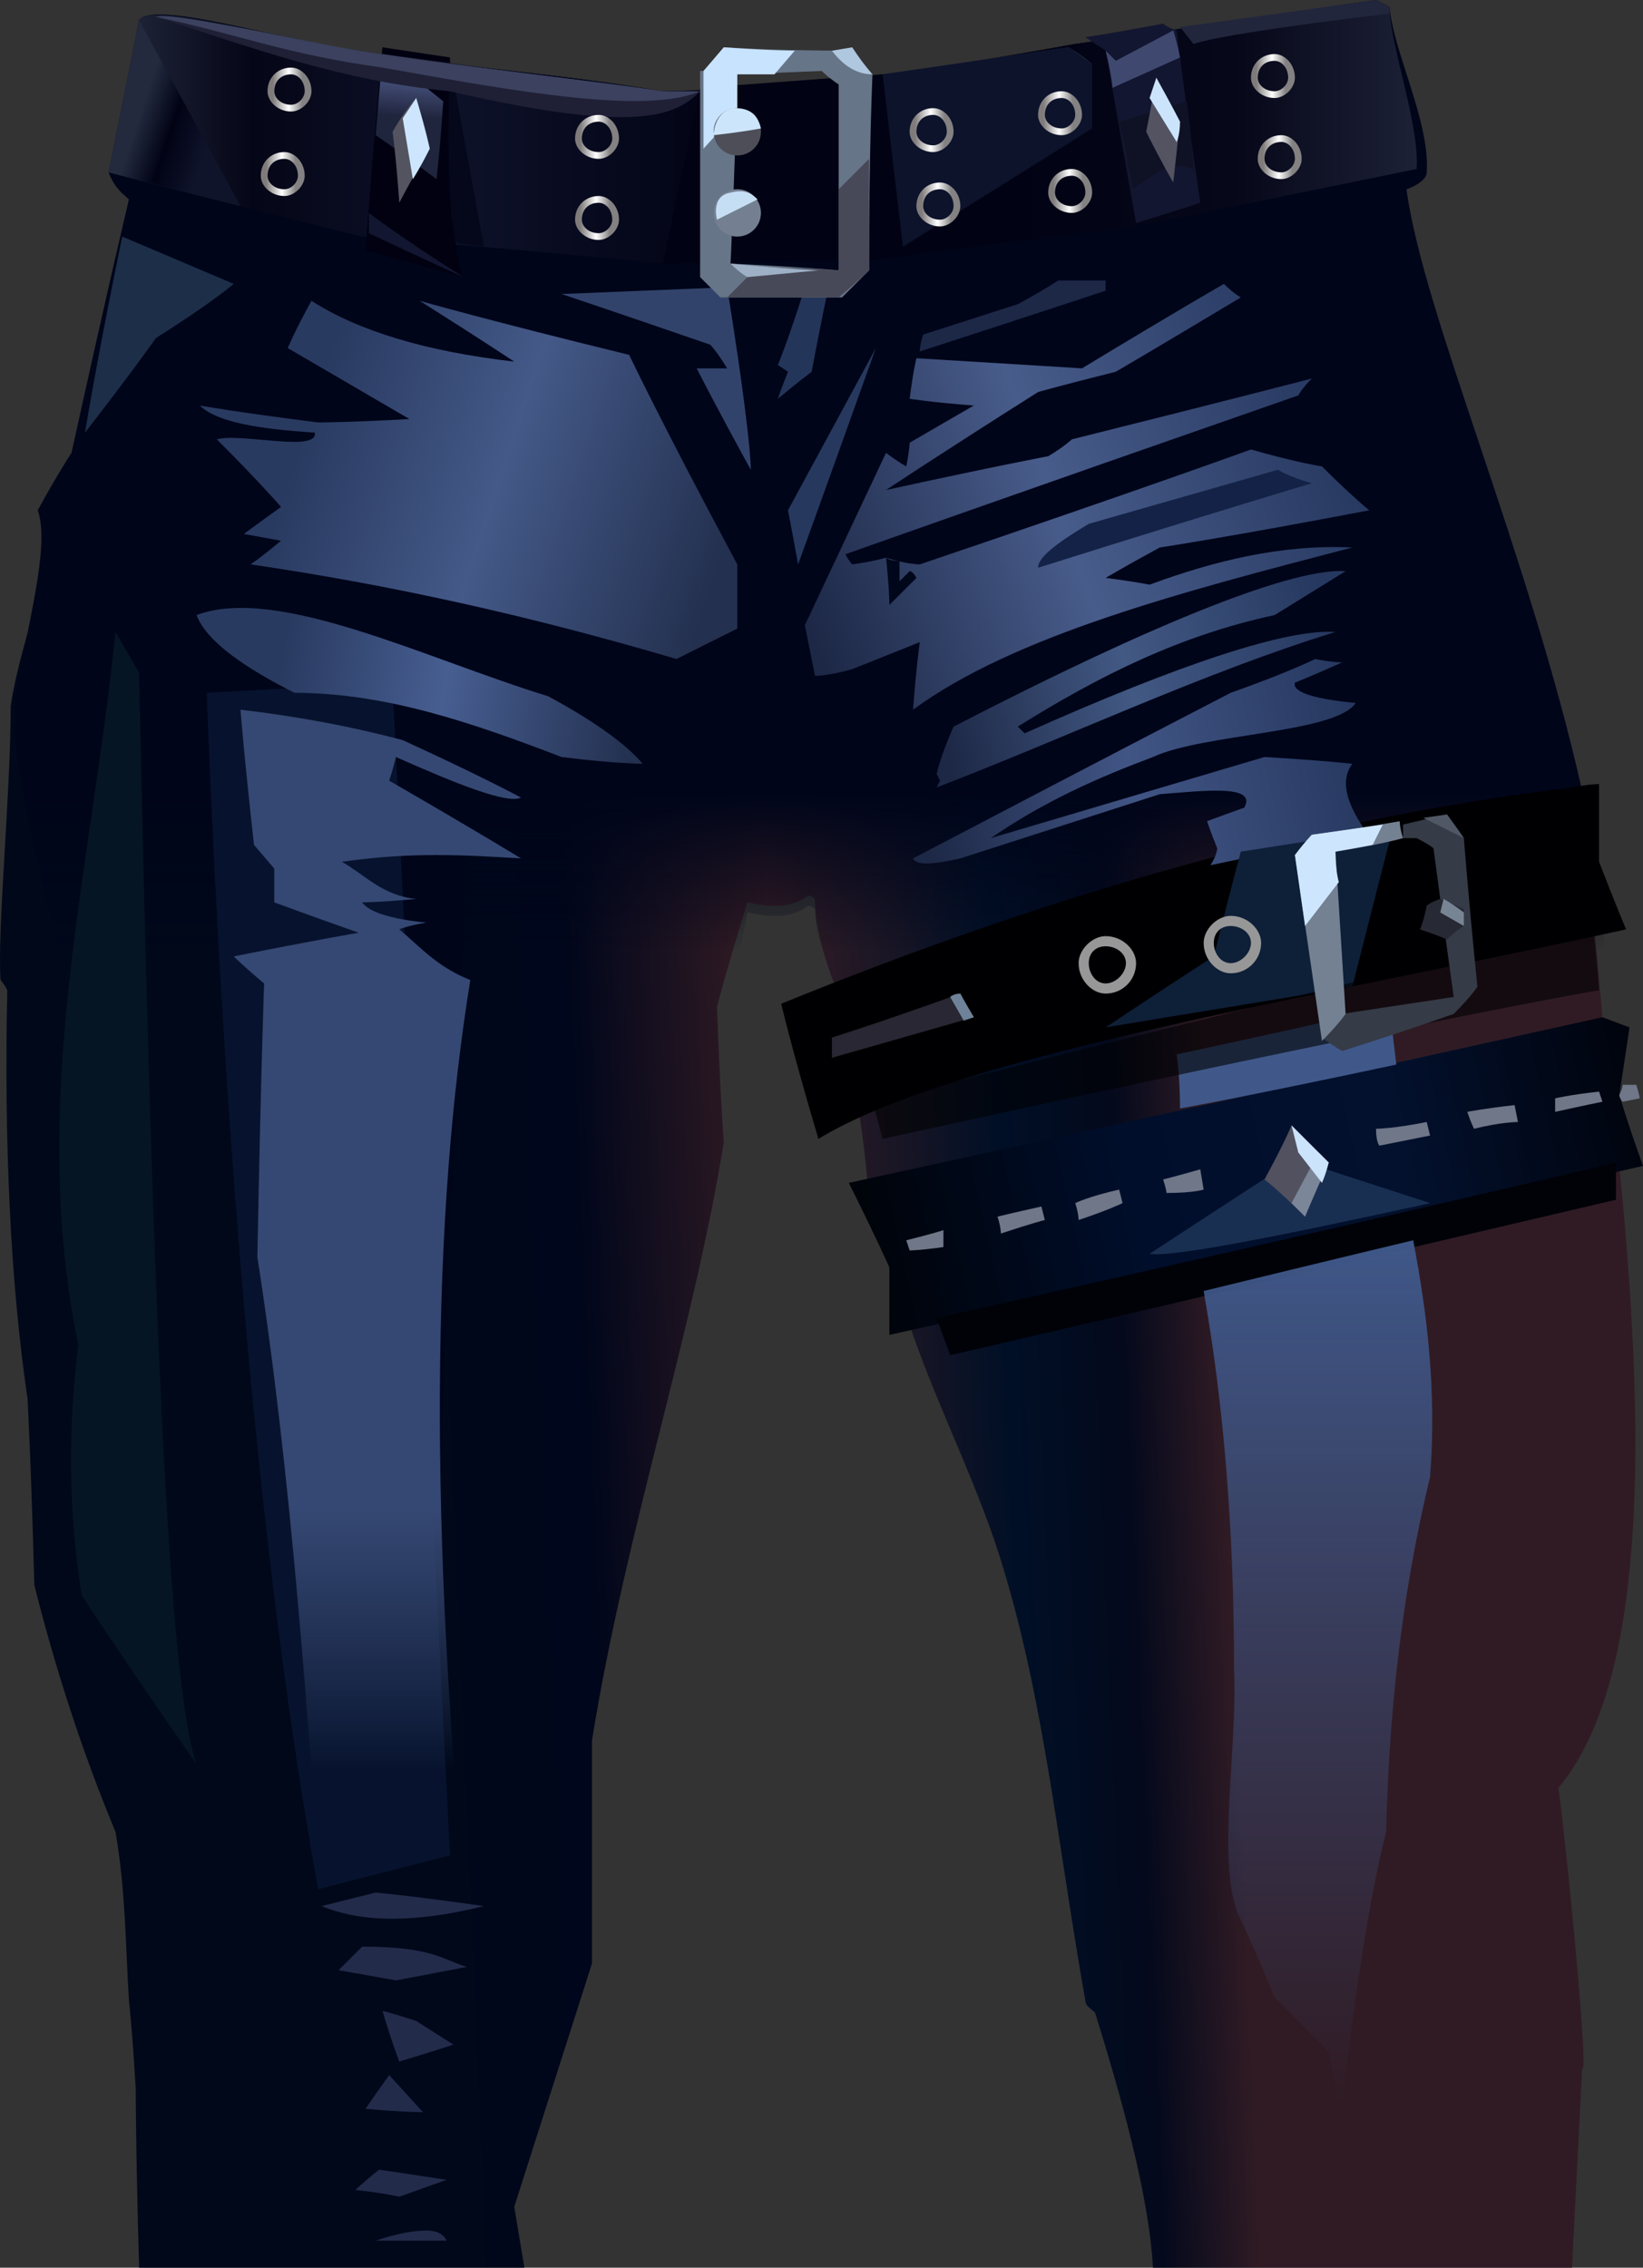 <?xml version="1.0" encoding="UTF-8" standalone="no"?>
<svg
   width="486.16"
   height="671"
   viewBox="0 0 486.16 671"
   version="1.1"
   id="svg278"
   sodipodi:docname="cb-layer-0985.svg"
   xmlns:inkscape="http://www.inkscape.org/namespaces/inkscape"
   xmlns:sodipodi="http://sodipodi.sourceforge.net/DTD/sodipodi-0.dtd"
   xmlns:xlink="http://www.w3.org/1999/xlink"
   xmlns="http://www.w3.org/2000/svg"
   xmlns:svg="http://www.w3.org/2000/svg">
  <rect x="0" y="0" width="486.16" height="671" fill="#333333" stroke="none"/>
  <sodipodi:namedview
     id="namedview280"
     pagecolor="#ffffff"
     bordercolor="#666666"
     borderopacity="1.0"
     inkscape:pageshadow="2"
     inkscape:pageopacity="0.0"
     inkscape:pagecheckerboard="0" />
  <defs
     id="defs182">
    <linearGradient
       x1="421.477"
       y1="268.664"
       x2="136.567"
       y2="285.759"
       id="id-86738"
       gradientTransform="scale(0.849,1.178)"
       gradientUnits="userSpaceOnUse">
      <stop
         stop-color="#301B24"
         offset="0%"
         id="stop2" />
      <stop
         stop-color="#04091C"
         offset="12%"
         id="stop4" />
      <stop
         stop-color="#000F26"
         offset="26%"
         id="stop6" />
      <stop
         stop-color="#361D24"
         offset="53%"
         id="stop8" />
      <stop
         stop-color="#1C1220"
         offset="65%"
         id="stop10" />
      <stop
         stop-color="#00061B"
         offset="78%"
         id="stop12" />
      <stop
         stop-color="#00081A"
         offset="100%"
         id="stop14" />
    </linearGradient>
    <linearGradient
       x1="283.243"
       y1="199.791"
       x2="283.243"
       y2="239.579"
       id="id-86739"
       gradientTransform="scale(0.847,1.18)"
       gradientUnits="userSpaceOnUse">
      <stop
         stop-color="#00051A"
         offset="0%"
         id="stop17" />
      <stop
         stop-color="#00051A"
         offset="100%"
         stop-opacity="0"
         id="stop19" />
    </linearGradient>
    <linearGradient
       x1="307.373"
       y1="544.386"
       x2="158.746"
       y2="557.763"
       id="id-86740"
       gradientTransform="scale(1.581,0.632)"
       gradientUnits="userSpaceOnUse">
      <stop
         stop-color="#00040E"
         offset="0%"
         id="stop22" />
      <stop
         stop-color="#03112E"
         offset="30%"
         id="stop24" />
      <stop
         stop-color="#000E2B"
         offset="65%"
         id="stop26" />
      <stop
         stop-color="#000309"
         offset="100%"
         id="stop28" />
    </linearGradient>
    <linearGradient
       x1="232.316"
       y1="214.615"
       x2="232.316"
       y2="251.806"
       id="id-86741"
       gradientTransform="scale(0.48,2.084)"
       gradientUnits="userSpaceOnUse">
      <stop
         stop-color="#354873"
         offset="0%"
         id="stop31" />
      <stop
         stop-color="#405380"
         offset="100%"
         stop-opacity="0"
         id="stop33" />
    </linearGradient>
    <linearGradient
       x1="112.298"
       y1="347.398"
       x2="48.324"
       y2="343.497"
       id="id-86742"
       gradientTransform="scale(1.692,0.591)"
       gradientUnits="userSpaceOnUse">
      <stop
         stop-color="#23304F"
         offset="0%"
         id="stop36" />
      <stop
         stop-color="#475E91"
         offset="54%"
         id="stop38" />
      <stop
         stop-color="#293A60"
         offset="100%"
         id="stop40" />
    </linearGradient>
    <linearGradient
       x1="177.996"
       y1="188.121"
       x2="71.541"
       y2="164.753"
       id="id-86743"
       gradientTransform="scale(1.225,0.816)"
       gradientUnits="userSpaceOnUse">
      <stop
         stop-color="#23304F"
         offset="0%"
         id="stop43" />
      <stop
         stop-color="#445988"
         offset="54%"
         id="stop45" />
      <stop
         stop-color="#293A60"
         offset="100%"
         id="stop47" />
    </linearGradient>
    <linearGradient
       x1="351.789"
       y1="170.386"
       x2="206.73"
       y2="211.003"
       id="id-86744"
       gradientTransform="scale(1.151,0.869)"
       gradientUnits="userSpaceOnUse">
      <stop
         stop-color="#26385F"
         offset="0%"
         id="stop50" />
      <stop
         stop-color="#485C8B"
         offset="52%"
         id="stop52" />
      <stop
         stop-color="#1D2846"
         offset="100%"
         id="stop54" />
    </linearGradient>
    <linearGradient
       x1="289.56"
       y1="277.616"
       x2="201.528"
       y2="289.941"
       id="id-86745"
       gradientTransform="scale(1.374,0.728)"
       gradientUnits="userSpaceOnUse">
      <stop
         stop-color="#26385F"
         offset="0%"
         id="stop57" />
      <stop
         stop-color="#425984"
         offset="52%"
         id="stop59" />
      <stop
         stop-color="#1D2846"
         offset="100%"
         id="stop61" />
    </linearGradient>
    <linearGradient
       x1="272.58"
       y1="335.703"
       x2="182.17"
       y2="344.744"
       id="id-86746"
       gradientTransform="scale(1.482,0.675)"
       gradientUnits="userSpaceOnUse">
      <stop
         stop-color="#26385F"
         offset="0%"
         id="stop64" />
      <stop
         stop-color="#415585"
         offset="52%"
         id="stop66" />
      <stop
         stop-color="#1D2846"
         offset="100%"
         id="stop68" />
    </linearGradient>
    <linearGradient
       x1="758.388"
       y1="189.155"
       x2="758.388"
       y2="320.742"
       id="id-86747"
       gradientTransform="scale(0.514,1.945)"
       gradientUnits="userSpaceOnUse">
      <stop
         stop-color="#3F5788"
         offset="0%"
         id="stop71" />
      <stop
         stop-color="#3F5788"
         offset="100%"
         stop-opacity="0"
         id="stop73" />
    </linearGradient>
    <linearGradient
       x1="188.123"
       y1="89.107"
       x2="14.365"
       y2="89.107"
       id="id-86748"
       gradientTransform="scale(2.228,0.449)"
       gradientUnits="userSpaceOnUse">
      <stop
         stop-color="#1D2136"
         offset="0%"
         id="stop76" />
      <stop
         stop-color="#060719"
         offset="14%"
         id="stop78" />
      <stop
         stop-color="#010314"
         offset="31%"
         id="stop80" />
      <stop
         stop-color="#000112"
         offset="50%"
         id="stop82" />
      <stop
         stop-color="#0E1229"
         offset="74%"
         id="stop84" />
      <stop
         stop-color="#050617"
         offset="89%"
         id="stop86" />
      <stop
         stop-color="#23293D"
         offset="100%"
         id="stop88" />
    </linearGradient>
    <linearGradient
       x1="71.811"
       y1="39.704"
       x2="49.117"
       y2="29.052"
       id="id-86749"
       gradientTransform="scale(0.842,1.188)"
       gradientUnits="userSpaceOnUse">
      <stop
         stop-color="#10142B"
         offset="0%"
         id="stop91" />
      <stop
         stop-color="#010315"
         offset="54%"
         id="stop93" />
      <stop
         stop-color="#232A3E"
         offset="100%"
         id="stop95" />
    </linearGradient>
    <linearGradient
       x1="164.578"
       y1="19.571"
       x2="164.306"
       y2="26.1"
       id="id-86750"
       gradientTransform="scale(0.735,1.36)"
       gradientUnits="userSpaceOnUse">
      <stop
         stop-color="#3F4970"
         offset="0%"
         id="stop98" />
      <stop
         stop-color="#20253E"
         offset="100%"
         id="stop100" />
    </linearGradient>
    <linearGradient
       x1="1"
       y1="0.5"
       x2="0"
       y2="0.5"
       id="id-86751">
      <stop
         stop-color="#838181"
         offset="21%"
         id="stop103" />
      <stop
         stop-color="#FFFFFF"
         offset="52%"
         id="stop105" />
      <stop
         stop-color="#7F7B7B"
         offset="88%"
         id="stop107" />
    </linearGradient>
    <linearGradient
       x1="1"
       y1="0.5"
       x2="0"
       y2="0.5"
       id="linearGradient116">
      <stop
         stop-color="#838181"
         offset="21%"
         id="stop110" />
      <stop
         stop-color="#FFFFFF"
         offset="52%"
         id="stop112" />
      <stop
         stop-color="#7F7B7B"
         offset="88%"
         id="stop114" />
    </linearGradient>
    <linearGradient
       x1="1"
       y1="0.5"
       x2="0"
       y2="0.5"
       id="linearGradient124">
      <stop
         stop-color="#838181"
         offset="21%"
         id="stop118" />
      <stop
         stop-color="#FFFFFF"
         offset="52%"
         id="stop120" />
      <stop
         stop-color="#7F7B7B"
         offset="88%"
         id="stop122" />
    </linearGradient>
    <linearGradient
       x1="1"
       y1="0.5"
       x2="0"
       y2="0.5"
       id="linearGradient132">
      <stop
         stop-color="#838181"
         offset="21%"
         id="stop126" />
      <stop
         stop-color="#FFFFFF"
         offset="52%"
         id="stop128" />
      <stop
         stop-color="#7F7B7B"
         offset="88%"
         id="stop130" />
    </linearGradient>
    <linearGradient
       x1="1"
       y1="0.5"
       x2="0"
       y2="0.5"
       id="linearGradient140">
      <stop
         stop-color="#838181"
         offset="21%"
         id="stop134" />
      <stop
         stop-color="#FFFFFF"
         offset="52%"
         id="stop136" />
      <stop
         stop-color="#7F7B7B"
         offset="88%"
         id="stop138" />
    </linearGradient>
    <linearGradient
       x1="1"
       y1="0.5"
       x2="0"
       y2="0.5"
       id="linearGradient148">
      <stop
         stop-color="#838181"
         offset="21%"
         id="stop142" />
      <stop
         stop-color="#FFFFFF"
         offset="52%"
         id="stop144" />
      <stop
         stop-color="#7F7B7B"
         offset="88%"
         id="stop146" />
    </linearGradient>
    <linearGradient
       x1="1"
       y1="0.5"
       x2="0"
       y2="0.5"
       id="linearGradient156">
      <stop
         stop-color="#838181"
         offset="21%"
         id="stop150" />
      <stop
         stop-color="#FFFFFF"
         offset="52%"
         id="stop152" />
      <stop
         stop-color="#7F7B7B"
         offset="88%"
         id="stop154" />
    </linearGradient>
    <linearGradient
       x1="1"
       y1="0.5"
       x2="0"
       y2="0.5"
       id="linearGradient164">
      <stop
         stop-color="#838181"
         offset="21%"
         id="stop158" />
      <stop
         stop-color="#FFFFFF"
         offset="52%"
         id="stop160" />
      <stop
         stop-color="#7F7B7B"
         offset="88%"
         id="stop162" />
    </linearGradient>
    <linearGradient
       x1="1"
       y1="0.5"
       x2="0"
       y2="0.5"
       id="linearGradient172">
      <stop
         stop-color="#838181"
         offset="21%"
         id="stop166" />
      <stop
         stop-color="#FFFFFF"
         offset="52%"
         id="stop168" />
      <stop
         stop-color="#7F7B7B"
         offset="88%"
         id="stop170" />
    </linearGradient>
    <linearGradient
       x1="1"
       y1="0.5"
       x2="0"
       y2="0.5"
       id="linearGradient180">
      <stop
         stop-color="#838181"
         offset="21%"
         id="stop174" />
      <stop
         stop-color="#FFFFFF"
         offset="52%"
         id="stop176" />
      <stop
         stop-color="#7F7B7B"
         offset="88%"
         id="stop178" />
    </linearGradient>
    <linearGradient
       inkscape:collect="always"
       xlink:href="#id-86751"
       id="linearGradient282"
       x1="282"
       y1="39.5"
       x2="269"
       y2="39.5"
       gradientUnits="userSpaceOnUse" />
    <linearGradient
       inkscape:collect="always"
       xlink:href="#id-86751"
       id="linearGradient284"
       x1="284"
       y1="61.5"
       x2="271"
       y2="61.5"
       gradientUnits="userSpaceOnUse" />
    <linearGradient
       inkscape:collect="always"
       xlink:href="#id-86751"
       id="linearGradient286"
       x1="320"
       y1="34.5"
       x2="307"
       y2="34.5"
       gradientUnits="userSpaceOnUse" />
    <linearGradient
       inkscape:collect="always"
       xlink:href="#id-86751"
       id="linearGradient288"
       x1="323"
       y1="57.5"
       x2="310"
       y2="57.5"
       gradientUnits="userSpaceOnUse" />
    <linearGradient
       inkscape:collect="always"
       xlink:href="#id-86751"
       id="linearGradient290"
       x1="383"
       y1="23.5"
       x2="370"
       y2="23.5"
       gradientUnits="userSpaceOnUse" />
    <linearGradient
       inkscape:collect="always"
       xlink:href="#id-86751"
       id="linearGradient292"
       x1="385"
       y1="47.5"
       x2="372"
       y2="47.5"
       gradientUnits="userSpaceOnUse" />
    <linearGradient
       inkscape:collect="always"
       xlink:href="#id-86751"
       id="linearGradient294"
       x1="183"
       y1="41.5"
       x2="170"
       y2="41.5"
       gradientUnits="userSpaceOnUse" />
    <linearGradient
       inkscape:collect="always"
       xlink:href="#id-86751"
       id="linearGradient296"
       x1="183"
       y1="65.5"
       x2="170"
       y2="65.5"
       gradientUnits="userSpaceOnUse" />
    <linearGradient
       inkscape:collect="always"
       xlink:href="#id-86751"
       id="linearGradient298"
       x1="92"
       y1="27.5"
       x2="79"
       y2="27.5"
       gradientUnits="userSpaceOnUse" />
    <linearGradient
       inkscape:collect="always"
       xlink:href="#id-86751"
       id="linearGradient300"
       x1="90"
       y1="52.5"
       x2="77"
       y2="52.5"
       gradientUnits="userSpaceOnUse" />
  </defs>
  <g
     transform="translate(0.16,-1)"
     id="id-86761">
    <path
       d="M 155,672 C 79,672 41,672 41,672 40,637 40,619 40,619 39,602 38,593 38,593 37,577 37,560 34,543 24,519 16,494 10,470 9,433 8,415 8,415 3,381 1,340 2,294 1,292 0,291 0,291 -1,276 3,236 3,210 6,189 18,163 14,152 20,141 24,135 24,135 33,85 38,60 38,60 36,58 34,57 32,52 38,22 41,7 41,7 c 5,-7 56,10 71,10 35,5 54,6 84,11 29,0 69,-4 122,-14 33,-4 60,-9 89,-13 2,1 4,2 4,2 1,13 12,34 11,49 0,2 -3,4 -6,5 5,37 35,107 51,178 3,22 5,44 7,67 12,96 18,191 -13,228 3,23 9,86 7,83 l -3,59 c -82,0 -124,0 -124,0 -1,-18 -7,-43 -17,-75 0,-1 -3,-2 -3,-4 -8,-45 -12,-87 -24,-127 -7,-24 -19,-47 -27,-70 -7,-19 -11,-32 -13,-39 -1,-15 -3,-27 -3,-27 -5,-24 -7,-37 -7,-37 -3,-8 -6,-17 -6,-26 -1,-1 -2,-1 -2,-1 -4,3 -9,4 -18,2 -4,13 -7,23 -9,31 1,27 2,40 2,40 -9,56 -29,115 -39,177 0,44 0,66 0,66 l -23,72 z"
       fill="url(#id-86738)"
       id="id-86762"
       style="fill:url(#id-86738)" />
    <path
       d="m 155,672 c -76,0 -114,0 -114,0 -3,-35 -4,-53 -4,-53 1,-17 2,-26 2,-26 C 38,577 38,560 35,543 25,519 17,494 11,470 10,433 9,415 9,415 15,381 19,340 20,294 19,292 18,291 18,291 17,276 4,236 4,210 7,189 15,163 11,152 17,141 21,135 21,135 32,85 38,60 38,60 36,58 34,57 32,52 38,22 41,7 41,7 c 5,-7 56,10 71,10 35,5 54,6 84,11 29,0 69,-4 122,-14 33,-4 60,-9 89,-13 2,1 4,2 4,2 1,13 12,34 11,49 0,2 -3,4 -6,5 5,37 36,107 52,178 3,22 7,44 9,67 12,96 15,191 -16,228 3,23 9,86 7,83 l -3,59 c -82,0 -124,0 -124,0 0,-18 -5,-43 -15,-75 0,-1 -3,-2 -3,-4 -8,-45 -12,-87 -24,-127 -7,-24 -19,-47 -27,-70 -8,-19 -13,-32 -15,-39 -1,-15 -3,-27 -3,-27 -5,-26 -7,-39 -7,-39 -3,-8 -6,-12 -6,-21 -1,-1 -2,-1 -2,-1 -4,3 -9,4 -18,2 -2,11 -4,20 -6,28 -1,27 -1,40 -1,40 -9,56 -29,115 -39,177 0,44 0,66 0,66 l -23,72 z"
       fill="url(#id-86739)"
       id="id-86763"
       style="fill:url(#id-86739)" />
    <path
       d="m 473,233 c 0,15 0,23 0,23 5,13 8,20 8,20 -91,20 -198,37 -239,62 -8,-27 -11,-40 -11,-40 81,-33 159,-55 234,-64 5,-1 8,-1 8,-1 z"
       fill="#000002"
       id="id-86764" />
    <path
       d="m 251,351 c 8,16 12,25 12,25 0,13 0,20 0,20 148,-33 223,-50 223,-50 -5,-14 -7,-21 -7,-21 2,-13 3,-20 3,-20 l -8,-3 c -149,33 -223,49 -223,49 z"
       fill="url(#id-86740)"
       id="id-86765"
       style="fill:url(#id-86740)" />
    <path
       d="m 143,565 c -21,-3 -32,-4 -32,-4 l -16,4 c 12,5 28,5 48,0 z"
       fill="#222b4a"
       id="id-86766" />
    <path
       d="m 100,584 c 5,-5 7,-7 7,-7 21,0 24,4 31,6 l -21,4 c -11,-2 -17,-3 -17,-3 z"
       fill="#222b4a"
       id="id-86767" />
    <path
       d="m 113,596 c 3,10 5,15 5,15 10,-3 16,-5 16,-5 l -11,-7 c -6,-2 -10,-3 -10,-3 z"
       fill="#222b4a"
       id="id-86768" />
    <path
       d="m 108,625 c 11,1 17,1 17,1 l -10,-11 c -5,7 -7,10 -7,10 z"
       fill="#222b4a"
       id="id-86769" />
    <path
       d="m 112,643 c -5,4 -7,6 -7,6 9,1 13,2 13,2 l 14,-5 c -13,-2 -20,-3 -20,-3 z"
       fill="#222b4a"
       id="id-86770" />
    <path
       d="m 111,664 c 6,-2 11,-3 15,-3 3,0 5,1 6,3 -14,0 -21,0 -21,0 z"
       fill="#222b4a"
       id="id-86771" />
    <path
       d="m 61,206 c 37,-2 55,-3 55,-3 11,231 17,347 17,347 L 94,560 C 79,478 67,360 61,206 Z"
       fill="#07132e"
       id="id-86772" />
    <path
       d="m 116,203 c 16,0 24,0 24,0 L 129,459 C 120,288 116,203 116,203 Z"
       fill="#00051a"
       id="id-86773" />
    <path
       d="m 71,211 c 17,2 33,5 48,9 24,11 35,17 35,17 -4,2 -19,-4 -37,-12 -1,4 -2,7 -2,7 26,15 39,23 39,23 -17,-1 -32,-2 -53,1 7,4 12,10 22,11 -11,1 -16,1 -16,1 2,3 9,5 19,6 -6,1 -8,2 -8,2 6,5 11,11 21,15 -11,68 -13,159 0,287 -29,1 -43,2 -43,2 -5,-71 -10,-143 -20,-207 1,-54 2,-81 2,-81 -6,-5 -9,-8 -9,-8 25,-5 37,-7 37,-7 -17,-6 -25,-9 -25,-9 0,-7 0,-10 0,-10 l -6,-7 c -3,-27 -4,-40 -4,-40 z"
       fill="url(#id-86741)"
       id="id-86774"
       style="fill:url(#id-86741)" />
    <path
       d="m 190,227 c -5,-6 -15,-13 -28,-20 -36,-11 -80,-33 -104,-24 3,8 15,16 29,23 27,0 53,9 79,19 16,2 24,2 24,2 z"
       fill="url(#id-86742)"
       id="id-86775"
       style="fill:url(#id-86742)" />
    <path
       d="m 74,168 c 41,6 82,15 126,28 12,-6 18,-9 18,-9 0,-12 0,-19 0,-19 -22,-41 -32,-62 -32,-62 -41,-10 -62,-16 -62,-16 19,12 28,18 28,18 -26,-3 -46,-9 -60,-18 -5,9 -7,14 -7,14 24,14 36,21 36,21 -18,1 -27,1 -27,1 -24,-3 -35,-5 -35,-5 5,5 18,7 34,8 1,6 -22,0 -29,2 13,13 19,20 19,20 -7,5 -11,8 -11,8 l 11,2 c -6,5 -9,7 -9,7 z"
       fill="url(#id-86743)"
       id="id-86776"
       style="fill:url(#id-86743)" />
    <path
       d="m 222,140 c -11,-20 -16,-30 -16,-30 6,0 9,0 9,0 -3,-5 -5,-7 -5,-7 C 181,93 166,88 166,88 l 49,-2 c 5,31 7,49 7,54 z"
       fill="#32436b"
       id="id-86777" />
    <path
       d="m 230,119 c 6,-5 10,-8 10,-8 3,-16 5,-25 5,-25 -4,0 -7,0 -7,0 -5,16 -8,23 -8,23 l 3,2 c -2,5 -3,8 -3,8 z"
       fill="#24355a"
       id="id-86778" />
    <path
       d="m 236,168 c -2,-11 -3,-16 -3,-16 l 26,-48 c -15,42 -23,64 -23,64 z"
       fill="#27385e"
       id="id-86779" />
    <path
       d="m 241,201 c -2,-10 -3,-15 -3,-15 16,-34 24,-51 24,-51 4,3 6,4 6,4 1,-5 1,-7 1,-7 12,-7 19,-11 19,-11 -13,-1 -19,-2 -19,-2 1,-8 2,-12 2,-12 33,2 49,3 49,3 28,-17 42,-25 42,-25 3,3 5,4 5,4 -25,15 -37,22 -37,22 -16,4 -23,6 -23,6 -30,19 -45,29 -45,29 32,-7 48,-10 48,-10 5,-3 7,-5 7,-5 48,-12 71,-18 71,-18 -3,3 -4,5 -4,5 -89,31 -134,47 -134,47 1,2 2,3 2,3 7,-1 10,-2 10,-2 6,2 10,2 10,2 65,-22 98,-34 98,-34 14,4 21,5 21,5 9,9 14,13 14,13 -42,8 -62,11 -62,11 -11,6 -16,9 -16,9 8,1 13,2 13,2 19,-7 39,-12 60,-11 -50,13 -100,26 -130,48 1,-13 2,-20 2,-20 l -20,8 c -7,2 -11,2 -11,2 z"
       fill="url(#id-86744)"
       id="id-86780"
       style="fill:url(#id-86744)" />
    <path
       d="m 262,166 c 1,9 1,14 1,14 6,-6 8,-8 8,-8 -1,-2 -2,-2 -2,-2 -2,2 -3,3 -3,3 v -6 c -3,0 -4,-1 -4,-1 z"
       fill="#01071b"
       id="id-86781" />
    <path
       d="m 307,169 c 54,-17 81,-25 81,-25 -7,-2 -10,-4 -10,-4 l -56,16 c -10,6 -15,10 -15,13 z"
       fill="#132246"
       id="id-86782" />
    <path
       d="m 282,216 c -4,9 -5,14 -5,14 1,2 1,2 1,2 -1,2 -1,2 -1,2 39,-15 79,-34 118,-46 -14,-1 -45,9 -92,30 -1,-1 -2,-2 -2,-2 24,-15 48,-27 76,-33 l 21,-13 c -15,-1 -54,14 -116,46 z"
       fill="url(#id-86745)"
       id="id-86783"
       style="fill:url(#id-86745)" />
    <path
       d="m 270,255 c 63,-33 94,-49 94,-49 17,-6 25,-10 25,-10 5,1 8,1 8,1 -9,4 -14,6 -14,6 -1,3 7,5 18,6 -6,9 -45,9 -60,16 -16,6 -32,13 -48,24 54,-16 81,-24 81,-24 17,1 26,2 26,2 -3,4 -3,10 4,20 -31,7 -46,10 -46,10 2,-3 2,-5 2,-5 -2,-5 -3,-8 -3,-8 8,-3 11,-4 11,-4 4,-7 -12,-5 -25,-4 l -59,19 c -9,2 -13,2 -14,0 z"
       fill="url(#id-86746)"
       id="id-86784"
       style="fill:url(#id-86746)" />
    <path
       d="m 400,293 c -49,8 -73,12 -73,12 21,-14 32,-21 32,-21 5,-20 8,-31 8,-31 l 45,-7 c -8,31 -12,47 -12,47 z"
       fill="#0e1f38"
       id="id-86785" />
    <path
       d="m 349,329 c 0,-10 -1,-16 -1,-16 42,-9 63,-14 63,-14 l 2,17 c -42,9 -64,13 -64,13 z"
       fill="#405889"
       id="id-86786" />
    <path
       d="m 261,338 c 118,-26 189,-40 212,-44 -1,-14 -2,-20 -2,-20 l -213,53 c 2,7 3,11 3,11 z"
       fill="#000003"
       fill-opacity="0.589"
       id="id-86787" />
    <path
       d="m 246,308 c 0,4 0,6 0,6 28,-8 42,-12 42,-12 l -4,-7 c -25,9 -38,13 -38,13 z"
       fill="#282733"
       id="id-86788" />
    <path
       d="m 288,302 c -3,-5 -4,-7 -4,-7 -2,0 -3,1 -3,1 l 4,7 z"
       fill="#6e8399"
       id="id-86789" />
    <path
       d="m 281,402 c -3,-8 -4,-11 -4,-11 134,-30 201,-46 201,-46 v 11 c -132,31 -197,46 -197,46 z"
       fill="#000208"
       id="id-86790" />
    <path
       d="m 391,308 c 4,3 6,4 6,4 22,-7 33,-11 33,-11 5,-5 7,-8 7,-8 -3,-30 -4,-44 -4,-44 -4,-5 -5,-7 -5,-7 -9,2 -13,3 -13,3 0,3 0,4 0,4 2,0 4,0 4,0 4,2 5,3 5,3 4,30 6,44 6,44 l -33,5 c -4,5 -6,7 -6,7 z"
       fill="#353b47"
       id="id-86791" />
    <path
       d="m 398,301 c -2,-32 -3,-48 -3,-48 13,-2 20,-4 20,-4 -1,-3 -1,-5 -1,-5 -17,3 -26,4 -26,4 -3,4 -5,6 -5,6 l 8,55 c 5,-5 7,-8 7,-8 z"
       fill="#748192"
       id="id-86792" />
    <path
       d="m 396,262 -10,13 -3,-21 c 3,-4 5,-6 5,-6 14,-2 21,-3 21,-3 l -3,6 -11,2 c 0,6 1,9 1,9 z"
       fill="#cde6fd"
       id="id-86793" />
    <path
       d="m 422,269 c -1,5 -2,7 -2,7 6,2 8,3 8,3 3,-3 5,-4 5,-4 0,-3 0,-5 0,-5 l -7,-3 c -3,1 -4,2 -4,2 z"
       fill="#272934"
       id="id-86794" />
    <path
       d="m 427,267 -1,4 7,4 v -4 c -4,-3 -6,-4 -6,-4 z"
       fill="#778494"
       id="id-86795" />
    <path
       d="m 433,249 -12,-6 7,-1 c 3,4 5,7 5,7 z"
       fill="#505866"
       id="id-86796" />
    <path
       d="m 356,383 c 41,-10 62,-15 62,-15 4,21 7,44 5,70 -7,29 -12,63 -13,105 -5,20 -9,46 -13,81 -2,-4 -3,-10 -4,-16 -11,-11 -16,-16 -16,-16 -7,-17 -11,-25 -11,-25 -6,-16 0,-49 -1,-72 0,-41 -3,-78 -9,-112 z"
       fill="url(#id-86747)"
       id="id-86797"
       style="fill:url(#id-86747)" />
    <path
       d="m 340,372 c 29,-19 43,-28 43,-28 l 40,13 c -50,11 -77,16 -83,15 z"
       fill="#192f52"
       id="id-86798" />
    <path
       d="m 386,361 c -8,-8 -12,-11 -12,-11 6,-11 8,-16 8,-16 l 11,11 c -5,11 -7,16 -7,16 z"
       fill="#525160"
       id="id-86799" />
    <path
       d="m 393,345 c -5,11 -7,16 -7,16 -3,-3 -4,-4 -4,-4 l 8,-15 z"
       fill="#7b8698"
       id="id-86800" />
    <path
       d="m 393,345 c -1,4 -2,6 -2,6 l -7,-9 -2,-8 c 8,8 11,11 11,11 z"
       fill="#cbe3fb"
       id="id-86801" />
    <path
       d="m 279,365 c 0,3 0,5 0,5 -7,1 -10,1 -10,1 l -1,-3 c 8,-2 11,-3 11,-3 z"
       fill="#6f7788"
       id="id-86802" />
    <path
       d="m 295,361 c 1,3 1,5 1,5 9,-3 13,-4 13,-4 l -1,-4 c -9,2 -13,3 -13,3 z"
       fill="#6f7788"
       id="id-86803" />
    <path
       d="m 318,357 c 1,3 1,5 1,5 9,-3 13,-5 13,-5 l -1,-4 c -9,2 -13,4 -13,4 z"
       fill="#6f7788"
       id="id-86804" />
    <path
       d="m 344,350 c 1,3 1,4 1,4 8,0 11,-1 11,-1 l -1,-6 c -7,2 -11,3 -11,3 z"
       fill="#6f7788"
       id="id-86805" />
    <path
       d="m 407,335 c 0,4 1,5 1,5 10,-2 15,-3 15,-3 l -1,-4 c -10,2 -15,2 -15,2 z"
       fill="#6f7788"
       id="id-86806" />
    <path
       d="m 434,330 c 1,3 2,5 2,5 8,-2 13,-2 13,-2 l -1,-5 c -9,1 -14,2 -14,2 z"
       fill="#6f7788"
       id="id-86807" />
    <path
       d="m 460,326 c 0,2 0,4 0,4 9,-2 14,-3 14,-3 l -1,-3 c -9,1 -13,2 -13,2 z"
       fill="#6f7788"
       id="id-86808" />
    <path
       d="m 479,325 c 1,-2 1,-3 1,-3 3,0 4,0 4,0 1,3 1,4 1,4 l -5,1 c -1,-1 -1,-2 -1,-2 z"
       fill="#6f7788"
       id="id-86809" />
    <path
       d="m 327,278 c -4,0 -8,4 -8,8 0,5 4,9 8,9 5,0 9,-4 9,-9 0,-4 -4,-8 -9,-8 z m 0,3 c 3,0 6,2 6,5 0,3 -3,6 -6,6 -3,0 -5,-3 -5,-6 0,-3 2,-5 5,-5 z"
       fill="#979797"
       id="id-86810"
       fill-rule="nonzero" />
    <path
       d="m 364,272 c -4,0 -8,4 -8,8 0,5 4,9 8,9 5,0 9,-4 9,-9 0,-4 -4,-8 -9,-8 z m 0,3 c 3,0 6,2 6,5 0,3 -3,6 -6,6 -3,0 -5,-3 -5,-6 0,-3 2,-5 5,-5 z"
       fill="#979797"
       id="id-86811"
       fill-rule="nonzero" />
    <path
       d="M 58,523 C 35,490 24,473 24,473 20,448 20,423 23,399 8,326 27,258 34,188 l 7,12 c 4,193 9,301 17,323 z"
       fill="#061523"
       id="id-86812" />
    <path
       d="m 32,52 c 50,13 75,19 75,19 60,5 89,8 89,8 41,-1 62,-1 62,-1 52,-7 78,-10 78,-10 L 419,51 C 420,38 411,14 411,3 L 407,1 318,14 C 279,21 240,27 196,28 L 112,17 C 88,14 45,1 41,7 35,37 32,52 32,52 Z"
       fill="url(#id-86748)"
       id="id-86813"
       style="fill:url(#id-86748)" />
    <polygon
       points="41,7 71,62 32,52 "
       fill="url(#id-86749)"
       id="id-86814"
       style="fill:url(#id-86749)" />
    <path
       d="m 137,83 c -19,-5 -29,-8 -29,-8 3,-40 5,-60 5,-60 l 20,3 c 0,38 1,60 4,65 z"
       fill="#010111"
       id="id-86815" />
    <path
       d="m 135,73 8,1 -10,-55 c -1,31 0,49 2,54 z"
       fill="#05081b"
       id="id-86816" />
    <path
       d="m 131,31 c -1,15 -2,23 -2,23 -12,-9 -18,-13 -18,-13 l 2,-24 c 12,9 18,14 18,14 z"
       fill="url(#id-86750)"
       id="id-86817"
       style="fill:url(#id-86750)" />
    <path
       d="M 137,83 C 118,71 109,64 109,64 v 6 c 19,9 28,13 28,13 z"
       fill="#121630"
       id="id-86818" />
    <path
       d="m 118,61 c -1,-14 -2,-21 -2,-21 4,-7 7,-10 7,-10 l 4,15 c -6,10 -9,16 -9,16 z"
       fill="#535460"
       id="id-86819" />
    <path
       d="m 127,45 c -3,6 -5,9 -5,9 l -3,-18 4,-6 c 3,10 4,15 4,15 z"
       fill="#cde6fd"
       id="id-86820" />
    <path
       d="m 207,27 -11,52 c 41,-1 62,-1 62,-1 6,-1 9,-1 9,-1 l -6,-54 z"
       fill="#010213"
       id="id-86821" />
    <path
       d="m 214,15 c 1,0 14,1 38,1 0,0 2,2 6,7 v 0 0 c 0,1 -1,20 -1,58 v 0 0 c 0,0 -1,1 -1,1 v 0 c -1,1 -3,3 -7,7 v 0 0 c 0,0 0,0 0,0 v 0 c -1,0 -1,0 -1,0 v 0 c -2,0 -14,0 -35,0 0,0 -2,-2 -6,-6 v 0 -61 0 h 1 c 0,0 2,-2 6,-7 z m 29,7 -25,1 c -1,37 -2,56 -2,56 21,1 32,2 32,2 v 0 0 c 0,-15 0,-27 0,-36 v -1 c 0,-1 0,-2 0,-2 v -1 c 0,-1 0,-1 0,-2 v -1 c 0,0 0,0 0,-1 v 0 c 0,-1 0,-1 0,-1 v -1 c 0,0 0,0 0,0 v -2 c 0,0 0,0 0,0 v -1 c 0,0 0,0 0,0 v -2 c 0,0 0,0 0,0 v -1 c 0,0 0,0 0,0 v -2 c 0,0 0,0 0,0 v -1 0 c -3,-2 -5,-4 -5,-4 z"
       fill="#667588"
       id="id-86822" />
    <path
       d="m 224,80 -9,9 h 33 c 6,-5 9,-8 9,-8 0,-22 0,-33 0,-33 l -9,9 v 24 c -16,-1 -24,-1 -24,-1 z"
       fill="#484958"
       id="id-86823" />
    <path
       d="m 235,16 -6,7 c -7,0 -11,0 -11,0 0,7 0,11 0,11 L 208,45 V 22 l 6,-7 c 14,1 21,1 21,1 z"
       fill="#c8e3fd"
       id="id-86824" />
    <path
       d="m 258,23 c -5,0 -9,-3 -12,-7 l 6,-1 c 4,6 6,8 6,8 z"
       fill="#afc7df"
       id="id-86825" />
    <circle
       cx="218"
       cy="40"
       r="7"
       fill="#4e4e59"
       id="circle248" />
    <circle
       cx="218"
       cy="64"
       r="7"
       fill="#748091"
       id="id-86827" />
    <path
       d="m 211,41 c 9,-1 14,-2 14,-2 -1,-4 -3,-6 -8,-6 -6,1 -6,8 -6,8 z"
       fill="#cce5fb"
       id="id-86828" />
    <path
       d="m 212,66 c 8,-4 12,-6 12,-6 -2,-2 -4,-3 -8,-2 -6,1 -4,8 -4,8 z"
       fill="#c6def4"
       id="id-86829" />
    <path
       d="m 216,79 c 3,3 5,4 5,4 l 21,-2 c -17,-1 -26,-2 -26,-2 z"
       fill="#9db0c5"
       id="id-86830" />
    <path
       d="m 323,20 c -16,4 -36,7 -61,8 l -1,-5 55,-8 c 5,3 7,5 7,5 z"
       fill="#232a44"
       id="id-86831" />
    <path
       d="m 267,74 c 37,-23 56,-35 56,-35 0,-13 0,-19 0,-19 l -7,-5 -55,8 c 4,34 6,51 6,51 z"
       fill="#0d132b"
       id="id-86832" />
    <path
       d="m 336,67 c 13,-4 19,-6 19,-6 -5,-34 -7,-51 -7,-51 -3,-1 -4,-2 -4,-2 -16,3 -23,4 -23,4 l 6,4 c 6,34 9,51 9,51 z"
       fill="#131630"
       id="id-86833" />
    <path
       d="m 335,57 c 7,-5 11,-7 11,-7 5,0 7,1 7,1 -1,-14 -2,-20 -2,-20 l -20,6 c 3,13 4,20 4,20 z"
       fill="#0f1125"
       id="id-86834" />
    <path
       d="m 329,27 20,-9 c -1,-5 -2,-8 -2,-8 l -17,9 -3,-3 c 2,8 2,11 2,11 z"
       fill="#3f4970"
       id="id-86835" />
    <path
       d="m 342,24 c -2,11 -3,16 -3,16 5,10 8,15 8,15 l 2,-18 c -5,-9 -7,-13 -7,-13 z"
       fill="#545361"
       id="id-86836" />
    <path
       d="m 349,37 c 0,4 -1,6 -1,6 l -8,-13 2,-6 c 5,9 7,13 7,13 z"
       fill="#cbe4fb"
       id="id-86837" />
    <path
       d="m 207,28 c -7,7 -18,13 -74,0 C 101,25 74,15 46,6 c 28,2 48,9 67,11 l 83,11 c 8,0 11,0 11,0 z"
       fill="#1f2036"
       id="id-86838" />
    <path
       d="m 46,6 c 24,5 38,11 67,15 39,7 78,14 94,7 -4,0 -8,0 -11,0 C 177,25 138,21 113,17 101,16 51,4 46,6 Z"
       fill="#3b415e"
       id="id-86839" />
    <path
       d="m 272,105 c 37,-12 55,-18 55,-18 0,-2 0,-3 0,-3 -10,0 -14,0 -14,0 -8,5 -12,7 -12,7 l -28,9 c -1,3 -1,5 -1,5 z"
       fill="#1d2847"
       id="id-86840" />
    <path
       d="M 25,129 C 39,111 46,101 46,101 62,91 69,85 69,85 L 36,71 c -8,39 -11,58 -11,58 z"
       fill="#1d2e49"
       id="id-86841" />
    <path
       d="m 353,14 -4,-5 58,-8 c 2,1 4,2 4,2 v 2 c -33,4 -52,7 -58,9 z"
       fill="#21263d"
       id="id-86842" />
    <path
       d="m 276,33 c 3,0 6,3 6,7 0,3 -3,6 -6,6 -4,0 -7,-3 -7,-6 0,-4 3,-7 7,-7 z m 0,2 c -3,0 -5,2 -5,5 0,2 2,4 5,4 2,0 4,-2 4,-4 0,-3 -2,-5 -4,-5 z"
       fill="url(#id-86751)"
       id="path266"
       fill-rule="nonzero"
       style="fill:url(#linearGradient282)" />
    <path
       d="m 278,55 c 3,0 6,3 6,7 0,3 -3,6 -6,6 -4,0 -7,-3 -7,-6 0,-4 3,-7 7,-7 z m 0,2 c -3,0 -5,2 -5,5 0,2 2,4 5,4 2,0 4,-2 4,-4 0,-3 -2,-5 -4,-5 z"
       fill="url(#id-86751)"
       id="id-86844"
       fill-rule="nonzero"
       style="fill:url(#linearGradient284)" />
    <path
       d="m 314,28 c 3,0 6,3 6,7 0,3 -3,6 -6,6 -4,0 -7,-3 -7,-6 0,-4 3,-7 7,-7 z m 0,2 c -3,0 -5,2 -5,5 0,2 2,4 5,4 2,0 4,-2 4,-4 0,-3 -2,-5 -4,-5 z"
       fill="url(#id-86751)"
       id="id-86845"
       fill-rule="nonzero"
       style="fill:url(#linearGradient286)" />
    <path
       d="m 317,51 c 3,0 6,3 6,7 0,3 -3,6 -6,6 -4,0 -7,-3 -7,-6 0,-4 3,-7 7,-7 z m 0,2 c -3,0 -5,2 -5,5 0,2 2,4 5,4 2,0 4,-2 4,-4 0,-3 -2,-5 -4,-5 z"
       fill="url(#id-86751)"
       id="id-86846"
       fill-rule="nonzero"
       style="fill:url(#linearGradient288)" />
    <path
       d="m 377,17 c 3,0 6,3 6,7 0,3 -3,6 -6,6 -4,0 -7,-3 -7,-6 0,-4 3,-7 7,-7 z m 0,2 c -3,0 -5,2 -5,5 0,2 2,4 5,4 2,0 4,-2 4,-4 0,-3 -2,-5 -4,-5 z"
       fill="url(#id-86751)"
       id="id-86847"
       fill-rule="nonzero"
       style="fill:url(#linearGradient290)" />
    <path
       d="m 379,41 c 3,0 6,3 6,7 0,3 -3,6 -6,6 -4,0 -7,-3 -7,-6 0,-4 3,-7 7,-7 z m 0,2 c -3,0 -5,2 -5,5 0,2 2,4 5,4 2,0 4,-2 4,-4 0,-3 -2,-5 -4,-5 z"
       fill="url(#id-86751)"
       id="id-86848"
       fill-rule="nonzero"
       style="fill:url(#linearGradient292)" />
    <path
       d="m 177,35 c 3,0 6,3 6,7 0,3 -3,6 -6,6 -4,0 -7,-3 -7,-6 0,-4 3,-7 7,-7 z m 0,2 c -3,0 -5,2 -5,5 0,2 2,4 5,4 2,0 4,-2 4,-4 0,-3 -2,-5 -4,-5 z"
       fill="url(#id-86751)"
       id="id-86849"
       fill-rule="nonzero"
       style="fill:url(#linearGradient294)" />
    <path
       d="m 177,59 c 3,0 6,3 6,7 0,3 -3,6 -6,6 -4,0 -7,-3 -7,-6 0,-4 3,-7 7,-7 z m 0,2 c -3,0 -5,2 -5,5 0,2 2,4 5,4 2,0 4,-2 4,-4 0,-3 -2,-5 -4,-5 z"
       fill="url(#id-86751)"
       id="id-86850"
       fill-rule="nonzero"
       style="fill:url(#linearGradient296)" />
    <path
       d="m 86,21 c 3,0 6,3 6,7 0,3 -3,6 -6,6 -4,0 -7,-3 -7,-6 0,-4 3,-7 7,-7 z m 0,2 c -3,0 -5,2 -5,5 0,2 2,4 5,4 2,0 4,-2 4,-4 0,-3 -2,-5 -4,-5 z"
       fill="url(#id-86751)"
       id="id-86851"
       fill-rule="nonzero"
       style="fill:url(#linearGradient298)" />
    <path
       d="m 84,46 c 3,0 6,3 6,7 0,3 -3,6 -6,6 -4,0 -7,-3 -7,-6 0,-4 3,-7 7,-7 z m 0,2 c -3,0 -5,2 -5,5 0,2 2,4 5,4 2,0 4,-2 4,-4 0,-3 -2,-5 -4,-5 z"
       fill="url(#id-86751)"
       id="id-86852"
       fill-rule="nonzero"
       style="fill:url(#linearGradient300)" />
  </g>
</svg>
